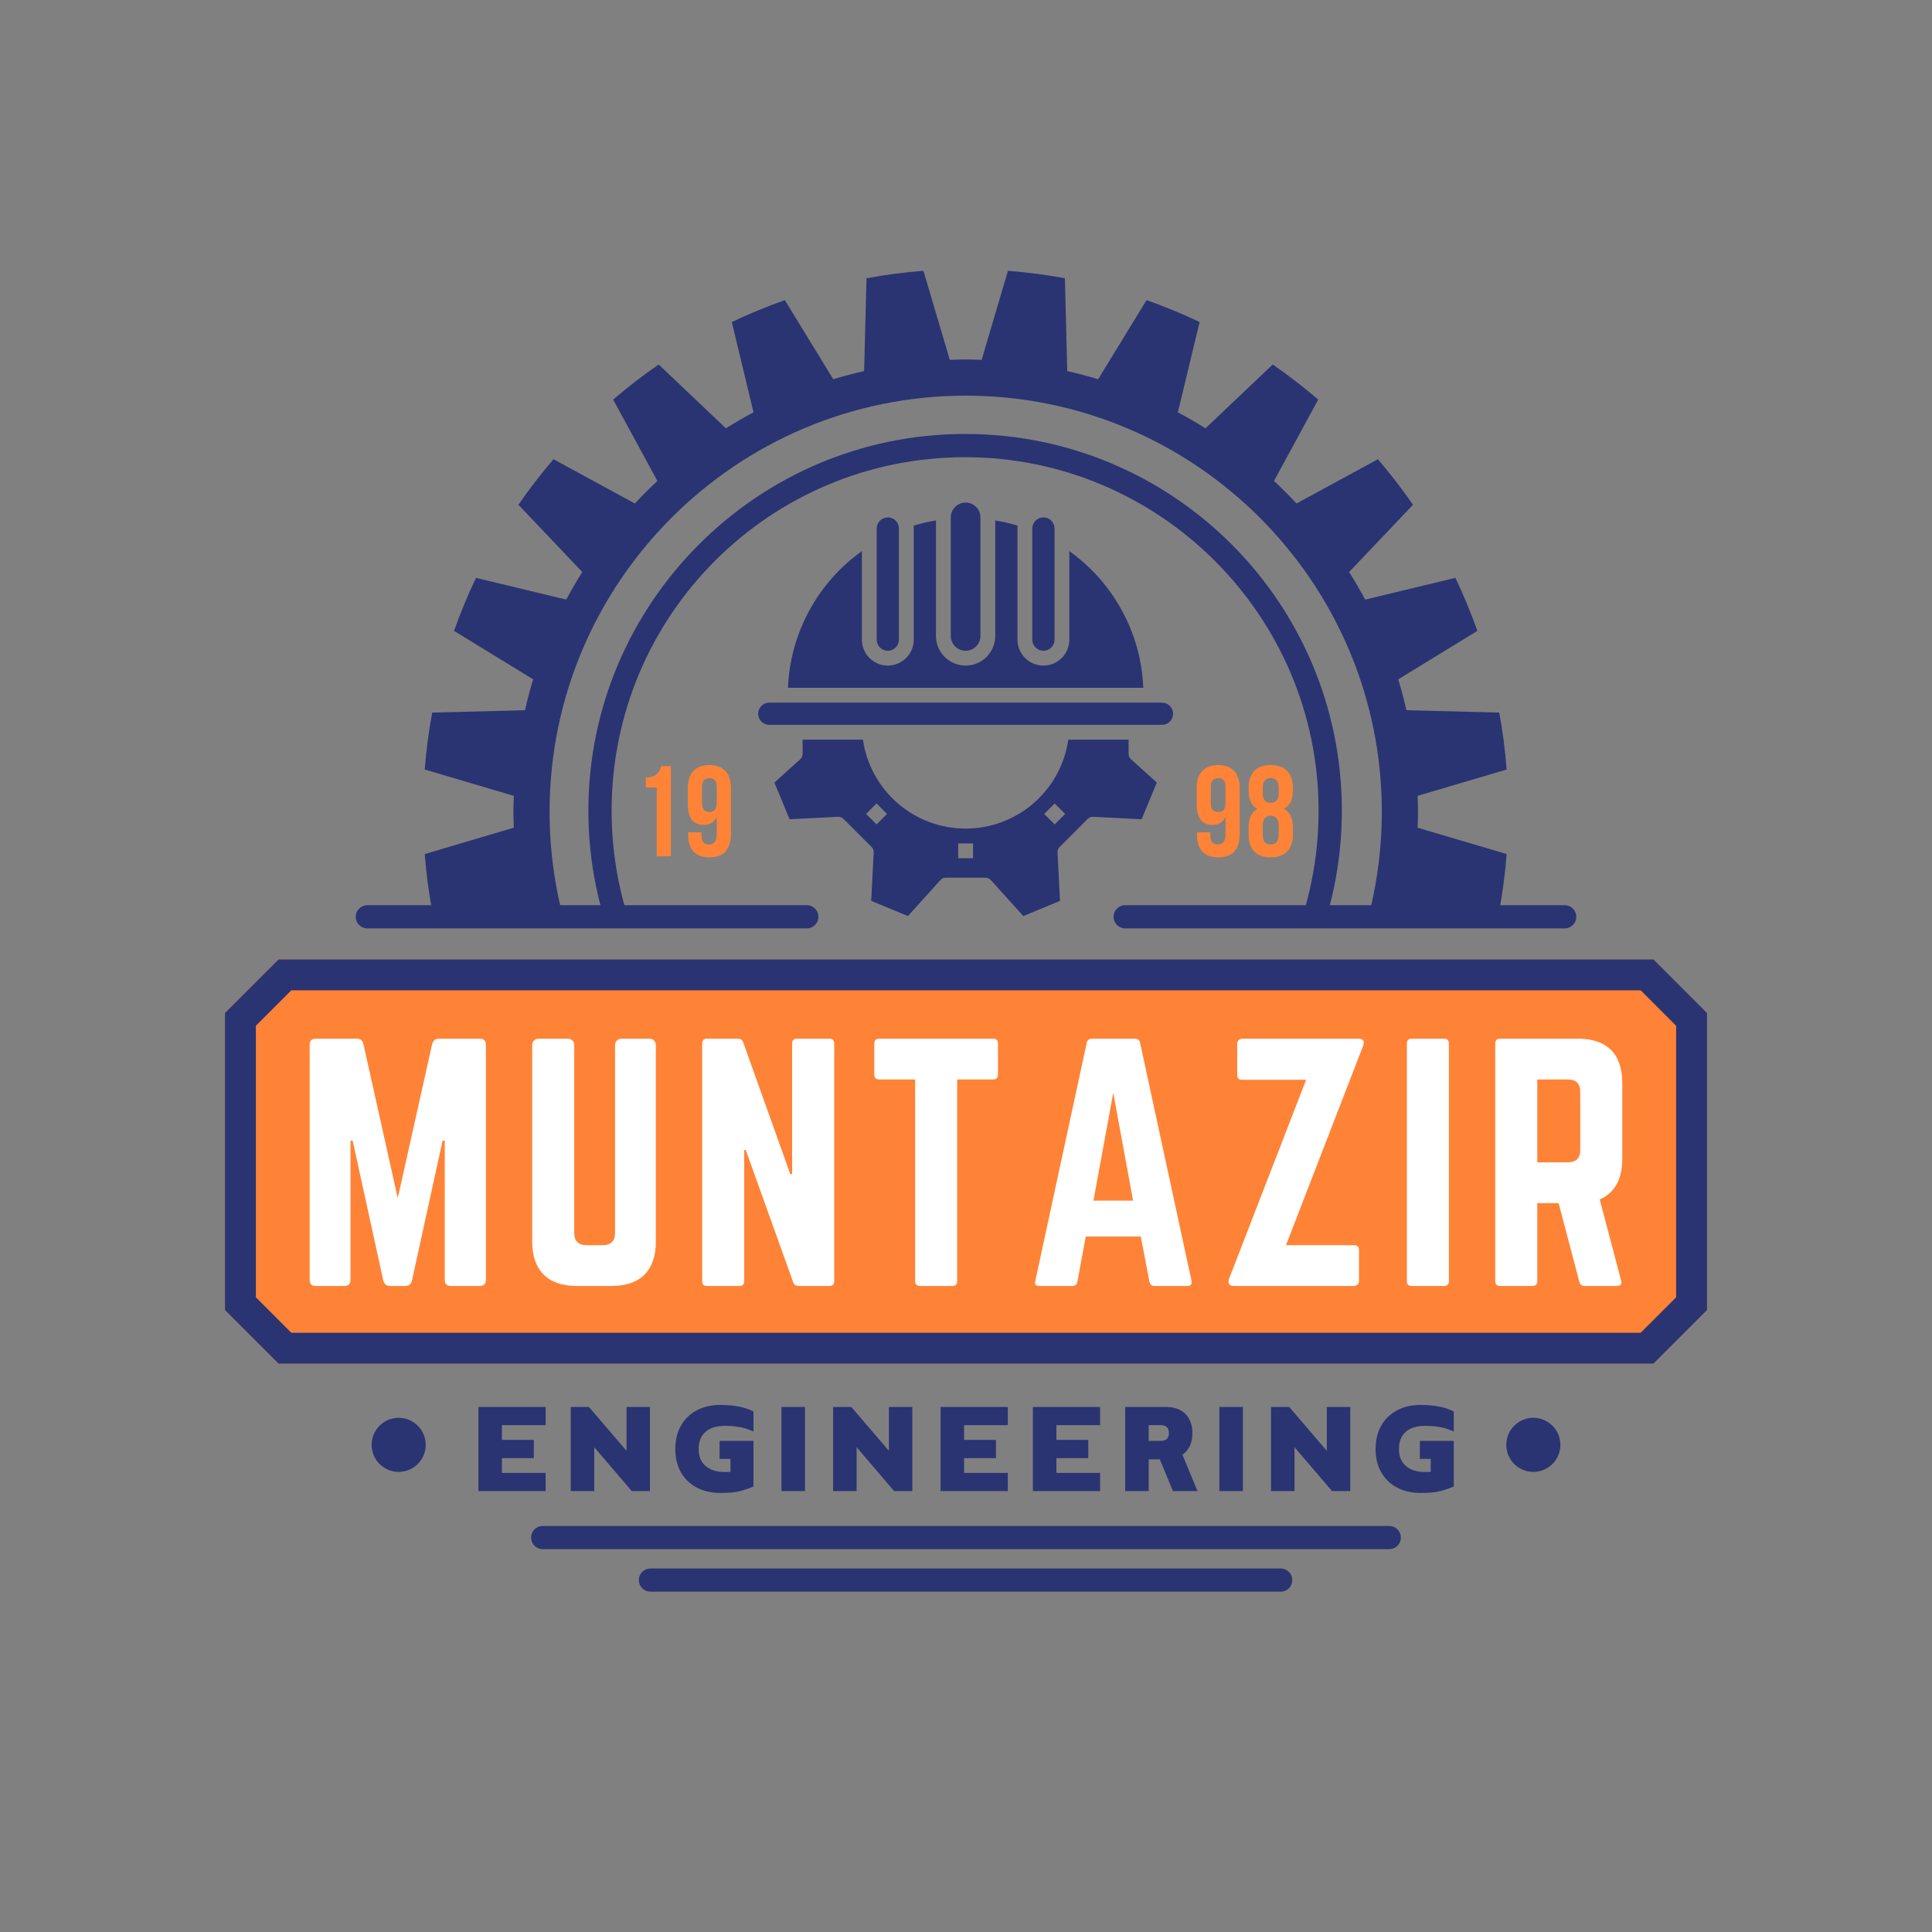 <svg xmlns="http://www.w3.org/2000/svg" xmlns:xlink="http://www.w3.org/1999/xlink" width="500" zoomAndPan="magnify" viewBox="0 0 375 375" height="500" preserveAspectRatio="xMidYMid meet" version="1.2"><rect x="0" y="0" width="375" height="375" fill="#808080" stroke="none"/><defs><clipPath id="7875ac5d57"><path d="M 43.656 186.219 L 331.492 186.219 L 331.492 264.691 L 43.656 264.691 Z M 43.656 186.219 "/></clipPath><clipPath id="9aa4a0afaa"><path d="M 320.941 186.219 L 54.055 186.219 L 43.656 196.621 L 43.656 254.293 L 54.055 264.691 L 320.941 264.691 L 331.344 254.293 L 331.344 196.621 Z M 320.941 186.219 "/></clipPath><clipPath id="4a908cebf3"><path d="M 43.664 186.219 L 331.656 186.219 L 331.656 264.969 L 43.664 264.969 Z M 43.664 186.219 "/></clipPath><clipPath id="713d637eba"><path d="M 320.938 186.219 L 54.062 186.219 L 43.664 196.617 L 43.664 254.289 L 54.062 264.688 L 320.938 264.688 L 331.336 254.289 L 331.336 196.617 Z M 320.938 186.219 "/></clipPath><clipPath id="ae162de289"><path d="M 82.434 52.559 L 292.434 52.559 L 292.434 176.309 L 82.434 176.309 Z M 82.434 52.559 "/></clipPath><clipPath id="b1b18dc5cd"><path d="M 114.203 84.23 L 260.453 84.23 L 260.453 177.98 L 114.203 177.98 Z M 114.203 84.23 "/></clipPath><clipPath id="3c64c1b5fe"><path d="M 72.133 275.191 L 82.633 275.191 L 82.633 285.691 L 72.133 285.691 Z M 72.133 275.191 "/></clipPath><clipPath id="c8698f4302"><path d="M 292.367 275.191 L 302.867 275.191 L 302.867 285.691 L 292.367 285.691 Z M 292.367 275.191 "/></clipPath><clipPath id="ddbd1f7072"><path d="M 184 97.566 L 191 97.566 L 191 127 L 184 127 Z M 184 97.566 "/></clipPath><clipPath id="6b1085c6c2"><path d="M 150 143 L 225 143 L 225 177.816 L 150 177.816 Z M 150 143 "/></clipPath><clipPath id="d1cefbd2ab"><path d="M 147.164 136 L 228 136 L 228 141 L 147.164 141 Z M 147.164 136 "/></clipPath></defs><g id="cccb187fe9"><g clip-rule="nonzero" clip-path="url(#7875ac5d57)"><g clip-rule="nonzero" clip-path="url(#9aa4a0afaa)"><path style=" stroke:none;fill-rule:nonzero;fill:#ff8336;fill-opacity:1;" d="M 43.656 186.219 L 331.492 186.219 L 331.492 264.691 L 43.656 264.691 Z M 43.656 186.219 "/></g></g><g clip-rule="nonzero" clip-path="url(#4a908cebf3)"><g clip-rule="nonzero" clip-path="url(#713d637eba)"><path style="fill:none;stroke-width:16;stroke-linecap:butt;stroke-linejoin:miter;stroke:#2a3472;stroke-opacity:1;stroke-miterlimit:4;" d="M 369.699 -0.002 L 13.865 -0.002 L 0.001 13.862 L 0.001 90.758 L 13.865 104.623 L 369.699 104.623 L 383.563 90.758 L 383.563 13.862 Z M 369.699 -0.002 " transform="matrix(0.75,0,0,0.75,43.664,186.221)"/></g></g><g style="fill:#2a3472;fill-opacity:1;"><g transform="translate(91.379, 289.418)"><path style="stroke:none" d="M 1.484 -16.328 L 14.531 -16.328 L 14.531 -12.797 L 6.047 -12.797 L 6.047 -9.938 L 12.234 -9.938 L 12.234 -6.391 L 6.047 -6.391 L 6.047 -3.531 L 14.531 -3.531 L 14.531 0 L 1.484 0 Z M 1.484 -16.328 "/></g></g><g style="fill:#2a3472;fill-opacity:1;"><g transform="translate(109.297, 289.418)"><path style="stroke:none" d="M 1.484 0 L 1.484 -16.328 L 5.016 -16.328 L 12.312 -7.812 L 12.312 -16.328 L 16.859 -16.328 L 16.859 0 L 13.328 0 L 6.047 -8.516 L 6.047 0 Z M 1.484 0 "/></g></g><g style="fill:#2a3472;fill-opacity:1;"><g transform="translate(130.155, 289.418)"><path style="stroke:none" d="M 9.656 -16.719 C 11 -16.719 12.195 -16.613 13.25 -16.406 C 14.312 -16.195 15.258 -15.879 16.094 -15.453 L 16.094 -11.562 C 15.164 -11.988 14.273 -12.273 13.422 -12.422 C 12.578 -12.578 11.602 -12.656 10.5 -12.656 C 8.895 -12.656 7.648 -12.266 6.766 -11.484 C 5.891 -10.711 5.453 -9.609 5.453 -8.172 C 5.453 -6.734 5.906 -5.629 6.812 -4.859 C 7.719 -4.086 8.945 -3.703 10.5 -3.703 C 10.707 -3.703 10.898 -3.703 11.078 -3.703 C 11.254 -3.703 11.438 -3.707 11.625 -3.719 L 11.625 -6.25 L 9.516 -6.25 L 9.516 -9.75 L 16.094 -9.75 L 16.094 -0.875 C 15.281 -0.551 14.551 -0.297 13.906 -0.109 C 13.258 0.078 12.609 0.203 11.953 0.266 C 11.297 0.328 10.531 0.359 9.656 0.359 C 7.906 0.359 6.367 0.004 5.047 -0.703 C 3.734 -1.41 2.719 -2.398 2 -3.672 C 1.281 -4.953 0.922 -6.453 0.922 -8.172 C 0.922 -9.891 1.281 -11.391 2 -12.672 C 2.719 -13.953 3.734 -14.945 5.047 -15.656 C 6.367 -16.363 7.906 -16.719 9.656 -16.719 Z M 9.656 -16.719 "/></g></g><g style="fill:#2a3472;fill-opacity:1;"><g transform="translate(150.2, 289.418)"><path style="stroke:none" d="M 1.484 -16.328 L 6.047 -16.328 L 6.047 0 L 1.484 0 Z M 1.484 -16.328 "/></g></g><g style="fill:#2a3472;fill-opacity:1;"><g transform="translate(160.223, 289.418)"><path style="stroke:none" d="M 1.484 0 L 1.484 -16.328 L 5.016 -16.328 L 12.312 -7.812 L 12.312 -16.328 L 16.859 -16.328 L 16.859 0 L 13.328 0 L 6.047 -8.516 L 6.047 0 Z M 1.484 0 "/></g></g><g style="fill:#2a3472;fill-opacity:1;"><g transform="translate(181.081, 289.418)"><path style="stroke:none" d="M 1.484 -16.328 L 14.531 -16.328 L 14.531 -12.797 L 6.047 -12.797 L 6.047 -9.938 L 12.234 -9.938 L 12.234 -6.391 L 6.047 -6.391 L 6.047 -3.531 L 14.531 -3.531 L 14.531 0 L 1.484 0 Z M 1.484 -16.328 "/></g></g><g style="fill:#2a3472;fill-opacity:1;"><g transform="translate(198.999, 289.418)"><path style="stroke:none" d="M 1.484 -16.328 L 14.531 -16.328 L 14.531 -12.797 L 6.047 -12.797 L 6.047 -9.938 L 12.234 -9.938 L 12.234 -6.391 L 6.047 -6.391 L 6.047 -3.531 L 14.531 -3.531 L 14.531 0 L 1.484 0 Z M 1.484 -16.328 "/></g></g><g style="fill:#2a3472;fill-opacity:1;"><g transform="translate(216.916, 289.418)"><path style="stroke:none" d="M 1.484 0 L 1.484 -16.328 L 9.375 -16.328 C 11.02 -16.328 12.289 -15.867 13.188 -14.953 C 14.082 -14.035 14.531 -12.801 14.531 -11.25 C 14.531 -9.352 13.883 -7.957 12.594 -7.062 L 15.516 0 L 10.75 0 L 8.203 -6.156 L 6.047 -6.156 L 6.047 0 Z M 6.047 -9.75 L 8.375 -9.75 C 9.438 -9.75 9.969 -10.25 9.969 -11.25 C 9.969 -12.281 9.438 -12.797 8.375 -12.797 L 6.047 -12.797 Z M 6.047 -9.75 "/></g></g><g style="fill:#2a3472;fill-opacity:1;"><g transform="translate(235.198, 289.418)"><path style="stroke:none" d="M 1.484 -16.328 L 6.047 -16.328 L 6.047 0 L 1.484 0 Z M 1.484 -16.328 "/></g></g><g style="fill:#2a3472;fill-opacity:1;"><g transform="translate(245.221, 289.418)"><path style="stroke:none" d="M 1.484 0 L 1.484 -16.328 L 5.016 -16.328 L 12.312 -7.812 L 12.312 -16.328 L 16.859 -16.328 L 16.859 0 L 13.328 0 L 6.047 -8.516 L 6.047 0 Z M 1.484 0 "/></g></g><g style="fill:#2a3472;fill-opacity:1;"><g transform="translate(266.079, 289.418)"><path style="stroke:none" d="M 9.656 -16.719 C 11 -16.719 12.195 -16.613 13.25 -16.406 C 14.312 -16.195 15.258 -15.879 16.094 -15.453 L 16.094 -11.562 C 15.164 -11.988 14.273 -12.273 13.422 -12.422 C 12.578 -12.578 11.602 -12.656 10.5 -12.656 C 8.895 -12.656 7.648 -12.266 6.766 -11.484 C 5.891 -10.711 5.453 -9.609 5.453 -8.172 C 5.453 -6.734 5.906 -5.629 6.812 -4.859 C 7.719 -4.086 8.945 -3.703 10.5 -3.703 C 10.707 -3.703 10.898 -3.703 11.078 -3.703 C 11.254 -3.703 11.438 -3.707 11.625 -3.719 L 11.625 -6.25 L 9.516 -6.25 L 9.516 -9.75 L 16.094 -9.75 L 16.094 -0.875 C 15.281 -0.551 14.551 -0.297 13.906 -0.109 C 13.258 0.078 12.609 0.203 11.953 0.266 C 11.297 0.328 10.531 0.359 9.656 0.359 C 7.906 0.359 6.367 0.004 5.047 -0.703 C 3.734 -1.41 2.719 -2.398 2 -3.672 C 1.281 -4.953 0.922 -6.453 0.922 -8.172 C 0.922 -9.891 1.281 -11.391 2 -12.672 C 2.719 -13.953 3.734 -14.945 5.047 -15.656 C 6.367 -16.363 7.906 -16.719 9.656 -16.719 Z M 9.656 -16.719 "/></g></g><path style="fill:none;stroke-width:6;stroke-linecap:round;stroke-linejoin:miter;stroke:#2a3472;stroke-opacity:1;stroke-miterlimit:4;" d="M 2.999 2.999 L 222.08 2.999 " transform="matrix(0.75,0,0,0.75,103.095,296.193)"/><g clip-rule="nonzero" clip-path="url(#ae162de289)"><path style=" stroke:none;fill-rule:nonzero;fill:#2a3472;fill-opacity:1;" d="M 187.441 238.336 C 142.906 238.336 106.672 202.098 106.672 157.566 C 106.672 113.031 142.906 76.797 187.441 76.797 C 231.977 76.797 268.211 113.031 268.211 157.566 C 268.211 202.098 231.977 238.336 187.441 238.336 Z M 275.234 157.566 C 275.234 156.531 275.191 155.5 275.156 154.473 L 292.441 149.363 C 292.152 145.621 291.672 141.938 291 138.312 L 272.984 137.852 C 272.52 135.824 272 133.824 271.402 131.855 L 286.754 122.457 C 285.508 118.941 284.094 115.5 282.496 112.164 L 264.977 116.379 C 264.004 114.555 262.961 112.77 261.867 111.023 L 274.258 97.977 C 272.145 94.906 269.867 91.965 267.449 89.137 L 251.656 97.727 C 250.246 96.215 248.789 94.758 247.281 93.355 L 255.867 77.559 C 253.043 75.141 250.098 72.863 247.031 70.75 L 233.988 83.137 C 232.238 82.043 230.453 81.004 228.625 80.031 L 232.844 62.512 C 229.504 60.914 226.066 59.5 222.547 58.254 L 213.148 73.609 C 211.184 73.004 209.18 72.488 207.156 72.023 L 206.695 54.008 C 203.07 53.336 199.387 52.855 195.645 52.562 L 190.535 69.852 C 189.504 69.812 188.477 69.773 187.441 69.773 C 186.406 69.773 185.375 69.812 184.352 69.852 L 179.238 52.562 C 175.496 52.855 171.812 53.336 168.188 54.008 L 167.727 72.023 C 165.703 72.488 163.699 73.004 161.734 73.609 L 152.336 58.254 C 148.816 59.5 145.379 60.914 142.043 62.512 L 146.258 80.031 C 144.43 81.004 142.645 82.043 140.898 83.137 L 127.852 70.75 C 124.785 72.863 121.84 75.141 119.016 77.559 L 127.602 93.355 C 126.094 94.758 124.633 96.215 123.23 97.727 L 107.434 89.137 C 105.016 91.965 102.738 94.906 100.625 97.977 L 113.016 111.023 C 111.922 112.77 110.883 114.551 109.906 116.379 L 92.391 112.164 C 90.789 115.5 89.375 118.941 88.129 122.457 L 103.484 131.855 C 102.883 133.824 102.367 135.824 101.898 137.852 L 83.887 138.312 C 83.215 141.938 82.73 145.621 82.441 149.363 L 99.73 154.473 C 99.691 155.5 99.648 156.531 99.648 157.566 C 99.648 158.602 99.691 159.629 99.73 160.656 L 82.441 165.77 C 82.73 169.512 83.215 173.191 83.887 176.816 L 101.898 177.281 C 102.363 179.305 102.883 181.309 103.484 183.273 L 88.129 192.672 C 89.375 196.191 90.789 199.629 92.391 202.965 L 109.906 198.75 C 110.879 200.582 111.922 202.363 113.016 204.113 L 100.625 217.152 C 102.738 220.223 105.016 223.164 107.434 225.992 L 123.227 217.406 C 124.633 218.91 126.094 220.371 127.602 221.781 L 119.016 237.574 C 121.84 239.988 124.785 242.266 127.852 244.379 L 140.895 231.992 C 142.645 233.086 144.43 234.125 146.258 235.102 L 142.043 252.617 C 145.379 254.215 148.816 255.633 152.336 256.875 L 161.734 241.523 C 163.699 242.125 165.703 242.641 167.727 243.105 L 168.188 261.121 C 171.812 261.793 175.496 262.273 179.238 262.566 L 184.352 245.277 C 185.375 245.316 186.406 245.355 187.441 245.355 C 188.477 245.355 189.504 245.316 190.535 245.277 L 195.645 262.566 C 199.387 262.273 203.07 261.793 206.695 261.121 L 207.156 243.105 C 209.18 242.641 211.18 242.125 213.148 241.523 L 222.547 256.875 C 226.066 255.633 229.504 254.215 232.844 252.617 L 228.625 235.102 C 230.453 234.125 232.238 233.086 233.988 231.992 L 247.031 244.379 C 250.098 242.266 253.043 239.988 255.867 237.574 L 247.281 221.777 C 248.789 220.371 250.25 218.91 251.656 217.406 L 267.449 225.992 C 269.867 223.164 272.145 220.223 274.258 217.152 L 261.871 204.113 C 262.961 202.363 264.004 200.582 264.977 198.75 L 282.496 202.965 C 284.094 199.629 285.508 196.191 286.754 192.672 L 271.402 183.273 C 272 181.309 272.52 179.305 272.984 177.281 L 291 176.816 C 291.672 173.191 292.152 169.512 292.441 165.77 L 275.156 160.656 C 275.191 159.629 275.234 158.602 275.234 157.566 "/></g><g clip-rule="nonzero" clip-path="url(#b1b18dc5cd)"><path style=" stroke:none;fill-rule:nonzero;fill:#2a3472;fill-opacity:1;" d="M 187.328 230.48 C 146.926 230.48 114.203 197.527 114.203 157.355 C 114.203 117.18 146.926 84.23 187.328 84.23 C 227.727 84.23 260.453 116.953 260.453 157.355 C 260.453 197.754 227.5 230.48 187.328 230.48 Z M 187.328 88.742 C 149.41 88.742 118.715 119.438 118.715 157.355 C 118.715 195.27 149.41 225.965 187.328 225.965 C 225.242 225.965 255.938 195.27 255.938 157.355 C 255.938 119.438 225.02 88.742 187.328 88.742 Z M 187.328 88.742 "/></g><g clip-rule="nonzero" clip-path="url(#3c64c1b5fe)"><path style=" stroke:none;fill-rule:nonzero;fill:#2a3472;fill-opacity:1;" d="M 82.633 280.441 C 82.633 280.789 82.598 281.129 82.531 281.469 C 82.465 281.805 82.363 282.133 82.23 282.453 C 82.102 282.77 81.938 283.074 81.746 283.359 C 81.555 283.645 81.336 283.91 81.094 284.156 C 80.852 284.398 80.586 284.617 80.297 284.809 C 80.012 285 79.711 285.16 79.391 285.293 C 79.074 285.426 78.742 285.523 78.406 285.594 C 78.066 285.66 77.727 285.691 77.383 285.691 C 77.035 285.691 76.695 285.66 76.359 285.594 C 76.02 285.523 75.691 285.426 75.371 285.293 C 75.055 285.16 74.75 285 74.465 284.809 C 74.18 284.617 73.914 284.398 73.668 284.156 C 73.426 283.91 73.207 283.645 73.016 283.359 C 72.824 283.074 72.664 282.77 72.531 282.453 C 72.398 282.133 72.301 281.805 72.234 281.469 C 72.164 281.129 72.133 280.789 72.133 280.441 C 72.133 280.098 72.164 279.758 72.234 279.418 C 72.301 279.082 72.398 278.754 72.531 278.434 C 72.664 278.117 72.824 277.812 73.016 277.527 C 73.207 277.238 73.426 276.973 73.668 276.73 C 73.914 276.488 74.18 276.27 74.465 276.078 C 74.75 275.887 75.055 275.723 75.371 275.594 C 75.691 275.461 76.02 275.359 76.359 275.293 C 76.695 275.227 77.035 275.191 77.383 275.191 C 77.727 275.191 78.066 275.227 78.406 275.293 C 78.742 275.359 79.074 275.461 79.391 275.594 C 79.711 275.723 80.012 275.887 80.297 276.078 C 80.586 276.27 80.852 276.488 81.094 276.73 C 81.336 276.973 81.555 277.238 81.746 277.527 C 81.938 277.812 82.102 278.117 82.23 278.434 C 82.363 278.754 82.465 279.082 82.531 279.418 C 82.598 279.758 82.633 280.098 82.633 280.441 Z M 82.633 280.441 "/></g><g clip-rule="nonzero" clip-path="url(#c8698f4302)"><path style=" stroke:none;fill-rule:nonzero;fill:#2a3472;fill-opacity:1;" d="M 302.867 280.441 C 302.867 280.789 302.836 281.129 302.766 281.469 C 302.699 281.805 302.602 282.133 302.469 282.453 C 302.336 282.77 302.176 283.074 301.984 283.359 C 301.793 283.645 301.574 283.91 301.332 284.156 C 301.086 284.398 300.82 284.617 300.535 284.809 C 300.25 285 299.945 285.16 299.629 285.293 C 299.309 285.426 298.98 285.523 298.641 285.594 C 298.305 285.66 297.965 285.691 297.617 285.691 C 297.273 285.691 296.934 285.66 296.594 285.594 C 296.258 285.523 295.926 285.426 295.609 285.293 C 295.289 285.16 294.988 285 294.703 284.809 C 294.414 284.617 294.148 284.398 293.906 284.156 C 293.664 283.91 293.445 283.645 293.254 283.359 C 293.062 283.074 292.898 282.77 292.77 282.453 C 292.637 282.133 292.535 281.805 292.469 281.469 C 292.402 281.129 292.367 280.789 292.367 280.441 C 292.367 280.098 292.402 279.758 292.469 279.418 C 292.535 279.082 292.637 278.754 292.77 278.434 C 292.898 278.117 293.062 277.812 293.254 277.527 C 293.445 277.238 293.664 276.973 293.906 276.73 C 294.148 276.488 294.414 276.27 294.703 276.078 C 294.988 275.887 295.289 275.723 295.609 275.594 C 295.926 275.461 296.258 275.359 296.594 275.293 C 296.934 275.227 297.273 275.191 297.617 275.191 C 297.965 275.191 298.305 275.227 298.641 275.293 C 298.98 275.359 299.309 275.461 299.629 275.594 C 299.945 275.723 300.25 275.887 300.535 276.078 C 300.82 276.27 301.086 276.488 301.332 276.73 C 301.574 276.973 301.793 277.238 301.984 277.527 C 302.176 277.812 302.336 278.117 302.469 278.434 C 302.602 278.754 302.699 279.082 302.766 279.418 C 302.836 279.758 302.867 280.098 302.867 280.441 Z M 302.867 280.441 "/></g><g style="fill:#ffffff;fill-opacity:1;"><g transform="translate(57.109, 249.607)"><path style="stroke:none" d="M 28.078 -48 L 36 -48 C 36.801 -48 37.203 -47.598 37.203 -46.797 L 37.203 -1.203 C 37.203 -0.398 36.801 0 36 0 L 30.422 0 C 29.617 0 29.219 -0.398 29.219 -1.203 L 29.219 -28.203 L 28.797 -28.203 L 22.859 -1.078 C 22.703 -0.359 22.266 0 21.547 0 L 18.594 0 C 17.914 0 17.477 -0.359 17.281 -1.078 L 11.344 -28.203 L 10.922 -28.203 L 10.922 -1.203 C 10.922 -0.398 10.52 0 9.719 0 L 4.203 0 C 3.398 0 3 -0.398 3 -1.203 L 3 -46.797 C 3 -47.598 3.398 -48 4.203 -48 L 12.125 -48 C 12.844 -48 13.281 -47.641 13.438 -46.922 L 20.094 -17.047 L 26.766 -46.922 C 26.961 -47.641 27.398 -48 28.078 -48 Z M 28.078 -48 "/></g></g><g style="fill:#ffffff;fill-opacity:1;"><g transform="translate(100.301, 249.607)"><path style="stroke:none" d="M 20.281 -48 L 25.797 -48 C 26.117 -48 26.398 -47.879 26.641 -47.641 C 26.879 -47.398 27 -47.117 27 -46.797 L 27 -8.641 C 27 -5.836 26.27 -3.695 24.812 -2.219 C 23.352 -0.738 21.203 0 18.359 0 L 11.641 0 C 8.836 0 6.695 -0.738 5.219 -2.219 C 3.738 -3.695 3 -5.836 3 -8.641 L 3 -46.797 C 3 -47.117 3.117 -47.398 3.359 -47.641 C 3.598 -47.879 3.879 -48 4.203 -48 L 9.953 -48 C 10.273 -48 10.555 -47.879 10.797 -47.641 C 11.035 -47.398 11.156 -47.117 11.156 -46.797 L 11.156 -10.312 C 11.156 -8.719 11.957 -7.922 13.562 -7.922 L 16.688 -7.922 C 18.281 -7.922 19.078 -8.719 19.078 -10.312 L 19.078 -46.797 C 19.078 -47.117 19.195 -47.398 19.438 -47.641 C 19.676 -47.879 19.957 -48 20.281 -48 Z M 20.281 -48 "/></g></g><g style="fill:#ffffff;fill-opacity:1;"><g transform="translate(133.296, 249.607)"><path style="stroke:none" d="M 21.422 -48 L 27.656 -48 C 28.301 -48 28.625 -47.68 28.625 -47.047 L 28.625 -0.953 C 28.625 -0.316 28.301 0 27.656 0 L 21.719 0 C 21.156 0 20.797 -0.258 20.641 -0.781 L 11.453 -26.406 L 11.156 -26.406 L 11.156 -0.953 C 11.156 -0.316 10.836 0 10.203 0 L 3.953 0 C 3.316 0 3 -0.316 3 -0.953 L 3 -47.047 C 3 -47.68 3.316 -48 3.953 -48 L 9.906 -48 C 10.457 -48 10.816 -47.738 10.984 -47.219 L 20.094 -21.719 L 20.453 -21.719 L 20.453 -47.047 C 20.453 -47.68 20.773 -48 21.422 -48 Z M 21.422 -48 "/></g></g><g style="fill:#ffffff;fill-opacity:1;"><g transform="translate(167.909, 249.607)"><path style="stroke:none" d="M 2.766 -48 L 24.844 -48 C 25.477 -48 25.797 -47.68 25.797 -47.047 L 25.797 -41.047 C 25.797 -40.398 25.477 -40.078 24.844 -40.078 L 17.875 -40.078 L 17.875 -0.953 C 17.875 -0.316 17.555 0 16.922 0 L 10.688 0 C 10.039 0 9.719 -0.316 9.719 -0.953 L 9.719 -40.078 L 2.766 -40.078 C 2.117 -40.078 1.797 -40.398 1.797 -41.047 L 1.797 -47.047 C 1.797 -47.68 2.117 -48 2.766 -48 Z M 2.766 -48 "/></g></g><g style="fill:#ffffff;fill-opacity:1;"><g transform="translate(198.504, 249.607)"><path style="stroke:none" d="M 31.922 0 L 25.562 0 C 25.039 0 24.719 -0.281 24.594 -0.844 L 22.922 -9.594 L 12.234 -9.594 L 10.625 -0.844 C 10.5 -0.281 10.176 0 9.656 0 L 3.234 0 C 2.516 0 2.254 -0.336 2.453 -1.016 L 12.422 -47.156 C 12.535 -47.719 12.875 -48 13.438 -48 L 21.781 -48 C 22.344 -48 22.68 -47.719 22.797 -47.156 L 32.766 -1.016 C 32.879 -0.336 32.598 0 31.922 0 Z M 21.422 -16.562 L 17.578 -37.5 L 13.734 -16.562 Z M 21.422 -16.562 "/></g></g><g style="fill:#ffffff;fill-opacity:1;"><g transform="translate(236.657, 249.607)"><path style="stroke:none" d="M 4.438 -48 L 27 -48 C 27.957 -48 28.258 -47.52 27.906 -46.562 L 12.953 -7.922 L 26.156 -7.922 C 26.801 -7.922 27.125 -7.598 27.125 -6.953 L 27.125 -1.016 C 27.125 -0.422 26.801 -0.082 26.156 0 L 2.812 0 C 2.332 0 2.023 -0.141 1.891 -0.422 C 1.754 -0.703 1.766 -1.039 1.922 -1.438 L 16.859 -40.016 L 4.438 -40.016 C 3.801 -40.016 3.484 -40.336 3.484 -40.984 L 3.484 -46.984 C 3.484 -47.578 3.801 -47.914 4.438 -48 Z M 4.438 -48 "/></g></g><g style="fill:#ffffff;fill-opacity:1;"><g transform="translate(270.071, 249.607)"><path style="stroke:none" d="M 3.953 -48 L 10.203 -48 C 10.836 -48 11.156 -47.68 11.156 -47.047 L 11.156 -0.953 C 11.156 -0.316 10.836 0 10.203 0 L 3.953 0 C 3.316 0 3 -0.316 3 -0.953 L 3 -47.047 C 3 -47.68 3.316 -48 3.953 -48 Z M 3.953 -48 "/></g></g><g style="fill:#ffffff;fill-opacity:1;"><g transform="translate(287.228, 249.607)"><path style="stroke:none" d="M 27.656 -39.359 L 27.656 -24.719 C 27.656 -20.719 26.195 -18.078 23.281 -16.797 L 27.422 -1.078 C 27.617 -0.359 27.336 0 26.578 0 L 20.344 0 C 19.781 0 19.438 -0.281 19.312 -0.844 L 15.297 -16.078 L 11.156 -16.078 L 11.156 -0.953 C 11.156 -0.316 10.836 0 10.203 0 L 3.953 0 C 3.316 0 3 -0.316 3 -0.953 L 3 -47.047 C 3 -47.68 3.316 -48 3.953 -48 L 19.016 -48 C 21.859 -48 24.008 -47.27 25.469 -45.812 C 26.926 -44.352 27.656 -42.203 27.656 -39.359 Z M 11.156 -24 L 17.094 -24 C 18.695 -24 19.5 -24.801 19.5 -26.406 L 19.5 -37.688 C 19.5 -39.281 18.695 -40.078 17.094 -40.078 L 11.156 -40.078 Z M 11.156 -24 "/></g></g><path style="fill:none;stroke-width:6;stroke-linecap:round;stroke-linejoin:miter;stroke:#2a3472;stroke-opacity:1;stroke-miterlimit:4;" d="M 2.999 2.998 L 166.321 2.998 " transform="matrix(0.749,0,0,0.749,124.005,304.443)"/><path style=" stroke:none;fill-rule:nonzero;fill:#2a3472;fill-opacity:1;" d="M 202.527 126.312 C 202.812 126.312 203.086 126.258 203.352 126.148 C 203.613 126.039 203.848 125.883 204.051 125.68 C 204.254 125.477 204.41 125.246 204.52 124.98 C 204.629 124.715 204.684 124.441 204.684 124.156 L 204.684 102.582 C 204.684 102.297 204.629 102.023 204.52 101.758 C 204.41 101.492 204.254 101.262 204.051 101.059 C 203.848 100.855 203.617 100.699 203.352 100.59 C 203.086 100.48 202.812 100.426 202.527 100.426 C 202.238 100.426 201.965 100.48 201.699 100.59 C 201.438 100.699 201.203 100.855 201 101.059 C 200.797 101.262 200.641 101.492 200.531 101.758 C 200.422 102.023 200.367 102.297 200.367 102.582 L 200.367 124.156 C 200.367 124.441 200.422 124.715 200.531 124.98 C 200.641 125.246 200.797 125.477 201 125.68 C 201.203 125.883 201.438 126.039 201.699 126.148 C 201.965 126.258 202.238 126.312 202.527 126.312 Z M 202.527 126.312 "/><path style=" stroke:none;fill-rule:nonzero;fill:#2a3472;fill-opacity:1;" d="M 172.324 126.312 C 172.609 126.312 172.887 126.258 173.148 126.148 C 173.414 126.039 173.645 125.883 173.848 125.68 C 174.051 125.477 174.207 125.246 174.316 124.98 C 174.426 124.715 174.48 124.441 174.48 124.156 L 174.48 102.582 C 174.48 102.297 174.426 102.023 174.316 101.758 C 174.207 101.492 174.051 101.262 173.848 101.059 C 173.648 100.855 173.414 100.699 173.148 100.59 C 172.887 100.48 172.609 100.426 172.324 100.426 C 172.039 100.426 171.762 100.48 171.5 100.59 C 171.234 100.699 171 100.855 170.797 101.059 C 170.598 101.262 170.441 101.492 170.332 101.758 C 170.223 102.023 170.168 102.297 170.168 102.582 L 170.168 124.156 C 170.168 124.441 170.223 124.715 170.332 124.98 C 170.441 125.246 170.598 125.477 170.801 125.68 C 171 125.883 171.234 126.039 171.5 126.148 C 171.762 126.258 172.039 126.312 172.324 126.312 Z M 172.324 126.312 "/><path style=" stroke:none;fill-rule:nonzero;fill:#2a3472;fill-opacity:1;" d="M 217.398 117.855 C 214.906 113.516 211.625 109.887 207.559 106.973 L 207.559 124.156 C 207.559 124.484 207.527 124.812 207.461 125.137 C 207.398 125.461 207.301 125.777 207.176 126.082 C 207.051 126.387 206.895 126.676 206.711 126.953 C 206.527 127.227 206.32 127.48 206.086 127.715 C 205.852 127.949 205.598 128.156 205.32 128.34 C 205.047 128.523 204.758 128.68 204.453 128.805 C 204.145 128.934 203.832 129.027 203.508 129.094 C 203.184 129.156 202.855 129.188 202.527 129.188 C 202.195 129.188 201.867 129.156 201.543 129.094 C 201.219 129.027 200.906 128.934 200.598 128.805 C 200.293 128.68 200.004 128.523 199.73 128.34 C 199.453 128.156 199.199 127.949 198.965 127.715 C 198.73 127.48 198.523 127.227 198.34 126.953 C 198.156 126.676 198 126.387 197.875 126.082 C 197.75 125.777 197.652 125.461 197.59 125.137 C 197.523 124.812 197.492 124.484 197.492 124.156 L 197.492 102.582 C 197.492 102.398 197.504 102.211 197.523 102.027 C 196.098 101.594 194.648 101.258 193.176 101.016 L 193.176 123.438 C 193.176 123.812 193.141 124.188 193.066 124.559 C 192.992 124.93 192.883 125.289 192.738 125.637 C 192.594 125.988 192.418 126.32 192.207 126.633 C 191.996 126.945 191.758 127.238 191.492 127.504 C 191.227 127.773 190.934 128.012 190.621 128.219 C 190.305 128.43 189.977 128.605 189.625 128.75 C 189.277 128.895 188.918 129.004 188.547 129.078 C 188.176 129.152 187.801 129.188 187.426 129.188 C 187.047 129.188 186.672 129.152 186.301 129.078 C 185.934 129.004 185.57 128.895 185.223 128.75 C 184.875 128.605 184.543 128.43 184.23 128.219 C 183.914 128.012 183.625 127.773 183.355 127.504 C 183.09 127.238 182.852 126.945 182.641 126.633 C 182.43 126.32 182.254 125.988 182.109 125.637 C 181.965 125.289 181.855 124.93 181.781 124.559 C 181.707 124.188 181.672 123.812 181.672 123.438 L 181.672 101.016 C 180.203 101.258 178.754 101.594 177.324 102.027 C 177.348 102.211 177.355 102.398 177.355 102.582 L 177.355 124.156 C 177.355 124.484 177.324 124.812 177.262 125.137 C 177.195 125.461 177.102 125.777 176.973 126.082 C 176.848 126.387 176.691 126.676 176.508 126.953 C 176.324 127.227 176.117 127.48 175.883 127.715 C 175.648 127.949 175.395 128.156 175.121 128.34 C 174.844 128.523 174.555 128.68 174.25 128.805 C 173.945 128.934 173.629 129.027 173.305 129.094 C 172.98 129.156 172.656 129.188 172.324 129.188 C 171.992 129.188 171.664 129.156 171.34 129.094 C 171.02 129.027 170.703 128.934 170.398 128.805 C 170.094 128.68 169.801 128.523 169.527 128.34 C 169.254 128.156 169 127.949 168.766 127.715 C 168.531 127.48 168.32 127.227 168.137 126.953 C 167.953 126.676 167.801 126.387 167.672 126.082 C 167.547 125.777 167.453 125.461 167.387 125.137 C 167.324 124.812 167.289 124.484 167.289 124.156 L 167.289 106.973 C 165.164 108.492 163.234 110.23 161.508 112.191 C 159.777 114.148 158.289 116.277 157.047 118.578 C 155.805 120.879 154.836 123.285 154.141 125.805 C 153.449 128.328 153.051 130.891 152.941 133.504 L 221.906 133.504 C 221.676 127.922 220.172 122.703 217.398 117.855 Z M 217.398 117.855 "/><g clip-rule="nonzero" clip-path="url(#ddbd1f7072)"><path style=" stroke:none;fill-rule:nonzero;fill:#2a3472;fill-opacity:1;" d="M 187.426 126.312 C 187.805 126.312 188.172 126.238 188.523 126.094 C 188.879 125.945 189.188 125.738 189.457 125.469 C 189.727 125.199 189.934 124.891 190.082 124.535 C 190.227 124.184 190.301 123.816 190.301 123.438 L 190.301 100.426 C 190.301 100.043 190.227 99.676 190.082 99.324 C 189.938 98.973 189.727 98.66 189.457 98.391 C 189.188 98.121 188.879 97.914 188.523 97.77 C 188.172 97.621 187.805 97.551 187.426 97.551 C 187.043 97.551 186.676 97.621 186.324 97.77 C 185.973 97.914 185.66 98.121 185.391 98.391 C 185.121 98.66 184.914 98.973 184.766 99.324 C 184.621 99.676 184.547 100.043 184.547 100.426 L 184.547 123.438 C 184.547 123.816 184.621 124.184 184.77 124.535 C 184.914 124.891 185.121 125.199 185.391 125.469 C 185.66 125.738 185.973 125.945 186.324 126.094 C 186.676 126.238 187.043 126.312 187.426 126.312 Z M 187.426 126.312 "/></g><g clip-rule="nonzero" clip-path="url(#6b1085c6c2)"><path style=" stroke:none;fill-rule:nonzero;fill:#2a3472;fill-opacity:1;" d="M 219.062 146.312 L 219.062 143.57 L 207.355 143.57 C 207.184 144.758 206.906 145.922 206.527 147.062 C 206.148 148.203 205.668 149.297 205.094 150.352 C 204.516 151.406 203.852 152.398 203.098 153.332 C 202.344 154.27 201.512 155.129 200.605 155.914 C 199.699 156.699 198.727 157.398 197.695 158.012 C 196.664 158.625 195.582 159.141 194.457 159.559 C 193.332 159.98 192.18 160.297 191 160.508 C 189.816 160.723 188.625 160.828 187.426 160.828 C 186.223 160.828 185.031 160.723 183.852 160.508 C 182.668 160.297 181.516 159.98 180.391 159.559 C 179.266 159.141 178.188 158.625 177.152 158.012 C 176.121 157.398 175.152 156.699 174.242 155.914 C 173.336 155.129 172.504 154.27 171.75 153.332 C 170.996 152.398 170.332 151.406 169.758 150.352 C 169.18 149.297 168.703 148.203 168.324 147.062 C 167.941 145.922 167.668 144.758 167.496 143.57 L 155.785 143.57 L 155.785 146.312 C 155.785 146.742 155.625 147.098 155.309 147.383 L 150.312 151.895 L 153.262 159.016 L 162.645 158.539 C 163.07 158.516 163.434 158.656 163.734 158.957 L 169.16 164.383 C 169.465 164.684 169.602 165.047 169.582 165.473 L 169.102 174.855 L 176.227 177.809 L 182.52 170.832 C 182.809 170.52 183.164 170.359 183.59 170.359 L 191.262 170.359 C 191.688 170.359 192.043 170.52 192.328 170.832 L 198.625 177.809 L 205.746 174.859 L 205.27 165.473 C 205.246 165.047 205.387 164.684 205.688 164.383 L 211.113 158.957 C 211.414 158.656 211.777 158.516 212.203 158.539 L 221.586 159.02 L 224.539 151.895 L 219.539 147.383 C 219.223 147.098 219.062 146.742 219.062 146.312 Z M 170.137 160.016 L 168.102 157.984 L 170.137 155.949 L 172.172 157.984 Z M 188.863 166.582 L 185.988 166.582 L 185.988 163.707 L 188.863 163.707 Z M 204.711 160.016 L 202.68 157.984 L 204.711 155.949 L 206.746 157.984 Z M 204.711 160.016 "/></g><g clip-rule="nonzero" clip-path="url(#d1cefbd2ab)"><path style=" stroke:none;fill-rule:nonzero;fill:#2a3472;fill-opacity:1;" d="M 225.535 136.379 L 149.312 136.379 C 149.027 136.379 148.75 136.434 148.488 136.543 C 148.223 136.652 147.988 136.809 147.789 137.012 C 147.586 137.215 147.43 137.449 147.32 137.711 C 147.211 137.977 147.156 138.25 147.156 138.539 C 147.156 138.824 147.211 139.098 147.32 139.363 C 147.43 139.629 147.586 139.859 147.789 140.062 C 147.988 140.266 148.223 140.422 148.488 140.531 C 148.75 140.641 149.027 140.695 149.312 140.695 L 225.535 140.695 C 225.82 140.695 226.098 140.641 226.363 140.531 C 226.625 140.422 226.859 140.266 227.062 140.062 C 227.266 139.859 227.418 139.629 227.527 139.363 C 227.641 139.098 227.695 138.824 227.695 138.539 C 227.695 138.25 227.641 137.977 227.527 137.711 C 227.418 137.449 227.266 137.215 227.062 137.012 C 226.859 136.809 226.625 136.652 226.363 136.543 C 226.098 136.434 225.82 136.379 225.535 136.379 Z M 225.535 136.379 "/></g><g style="fill:#ff8336;fill-opacity:1;"><g transform="translate(122.641, 166.207)"><path style="stroke:none" d="M 2.703 -15.297 C 3.234 -15.297 3.672 -15.352 4.016 -15.469 C 4.359 -15.594 4.633 -15.754 4.844 -15.953 C 5.062 -16.148 5.238 -16.379 5.375 -16.641 C 5.508 -16.91 5.625 -17.195 5.719 -17.5 L 7.578 -17.5 L 7.578 0 L 4.828 0 L 4.828 -13.344 L 2.703 -13.344 Z M 2.703 -15.297 "/></g></g><g style="fill:#ff8336;fill-opacity:1;"><g transform="translate(132.79, 166.207)"><path style="stroke:none" d="M 9.078 -4.344 C 9.078 -2.863 8.734 -1.734 8.047 -0.953 C 7.367 -0.18 6.312 0.203 4.875 0.203 C 3.52 0.203 2.5 -0.176 1.812 -0.938 C 1.125 -1.695 0.781 -2.785 0.781 -4.203 L 0.781 -4.656 L 3.375 -4.656 L 3.375 -4.031 C 3.375 -3.395 3.504 -2.945 3.766 -2.688 C 4.023 -2.426 4.367 -2.297 4.797 -2.297 C 5.285 -2.297 5.66 -2.445 5.922 -2.75 C 6.191 -3.051 6.328 -3.617 6.328 -4.453 L 6.328 -7.656 C 5.836 -6.613 4.988 -6.094 3.781 -6.094 C 2.758 -6.094 1.992 -6.438 1.484 -7.125 C 0.973 -7.812 0.719 -8.801 0.719 -10.094 L 0.719 -13.297 C 0.719 -14.711 1.078 -15.801 1.797 -16.562 C 2.516 -17.32 3.551 -17.703 4.906 -17.703 C 6.25 -17.703 7.281 -17.32 8 -16.562 C 8.719 -15.801 9.078 -14.711 9.078 -13.297 Z M 4.906 -8.594 C 5.332 -8.594 5.676 -8.723 5.938 -8.984 C 6.195 -9.242 6.328 -9.691 6.328 -10.328 L 6.328 -13.469 C 6.328 -14.102 6.195 -14.547 5.938 -14.797 C 5.676 -15.047 5.332 -15.172 4.906 -15.172 C 4.469 -15.172 4.117 -15.047 3.859 -14.797 C 3.598 -14.547 3.469 -14.102 3.469 -13.469 L 3.469 -10.328 C 3.469 -9.691 3.598 -9.242 3.859 -8.984 C 4.117 -8.723 4.469 -8.594 4.906 -8.594 Z M 4.906 -8.594 "/></g></g><g style="fill:#ff8336;fill-opacity:1;"><g transform="translate(231.549, 166.207)"><path style="stroke:none" d="M 9.078 -4.344 C 9.078 -2.863 8.734 -1.734 8.047 -0.953 C 7.367 -0.18 6.312 0.203 4.875 0.203 C 3.52 0.203 2.5 -0.176 1.812 -0.938 C 1.125 -1.695 0.781 -2.785 0.781 -4.203 L 0.781 -4.656 L 3.375 -4.656 L 3.375 -4.031 C 3.375 -3.395 3.504 -2.945 3.766 -2.688 C 4.023 -2.426 4.367 -2.297 4.797 -2.297 C 5.285 -2.297 5.66 -2.445 5.922 -2.75 C 6.191 -3.051 6.328 -3.617 6.328 -4.453 L 6.328 -7.656 C 5.836 -6.613 4.988 -6.094 3.781 -6.094 C 2.758 -6.094 1.992 -6.438 1.484 -7.125 C 0.973 -7.812 0.719 -8.801 0.719 -10.094 L 0.719 -13.297 C 0.719 -14.711 1.078 -15.801 1.797 -16.562 C 2.516 -17.32 3.551 -17.703 4.906 -17.703 C 6.25 -17.703 7.281 -17.32 8 -16.562 C 8.719 -15.801 9.078 -14.711 9.078 -13.297 Z M 4.906 -8.594 C 5.332 -8.594 5.676 -8.723 5.938 -8.984 C 6.195 -9.242 6.328 -9.691 6.328 -10.328 L 6.328 -13.469 C 6.328 -14.102 6.195 -14.547 5.938 -14.797 C 5.676 -15.047 5.332 -15.172 4.906 -15.172 C 4.469 -15.172 4.117 -15.047 3.859 -14.797 C 3.598 -14.547 3.469 -14.102 3.469 -13.469 L 3.469 -10.328 C 3.469 -9.691 3.598 -9.242 3.859 -8.984 C 4.117 -8.723 4.469 -8.594 4.906 -8.594 Z M 4.906 -8.594 "/></g></g><g style="fill:#ff8336;fill-opacity:1;"><g transform="translate(241.697, 166.207)"><path style="stroke:none" d="M 9.25 -4.203 C 9.25 -2.785 8.879 -1.695 8.141 -0.938 C 7.41 -0.176 6.348 0.203 4.953 0.203 C 3.547 0.203 2.477 -0.176 1.75 -0.938 C 1.02 -1.695 0.656 -2.785 0.656 -4.203 L 0.656 -5.578 C 0.656 -6.422 0.785 -7.156 1.047 -7.781 C 1.316 -8.406 1.75 -8.883 2.344 -9.219 C 1.219 -9.844 0.656 -11.02 0.656 -12.75 L 0.656 -13.297 C 0.656 -14.711 1.02 -15.801 1.75 -16.562 C 2.477 -17.32 3.547 -17.703 4.953 -17.703 C 6.348 -17.703 7.41 -17.32 8.141 -16.562 C 8.879 -15.801 9.25 -14.711 9.25 -13.297 L 9.25 -12.75 C 9.25 -11.031 8.68 -9.852 7.547 -9.219 C 8.148 -8.883 8.582 -8.406 8.844 -7.781 C 9.113 -7.156 9.25 -6.422 9.25 -5.578 Z M 3.406 -4.281 C 3.406 -3.488 3.551 -2.957 3.844 -2.688 C 4.145 -2.426 4.516 -2.297 4.953 -2.297 C 5.379 -2.297 5.738 -2.426 6.031 -2.688 C 6.32 -2.957 6.477 -3.488 6.5 -4.281 L 6.5 -5.906 C 6.5 -6.602 6.359 -7.102 6.078 -7.406 C 5.805 -7.719 5.43 -7.875 4.953 -7.875 C 4.461 -7.875 4.082 -7.719 3.812 -7.406 C 3.539 -7.102 3.406 -6.602 3.406 -5.906 Z M 3.406 -12.219 C 3.406 -11.52 3.551 -11.035 3.844 -10.766 C 4.133 -10.504 4.504 -10.375 4.953 -10.375 C 5.379 -10.375 5.742 -10.504 6.047 -10.766 C 6.348 -11.035 6.5 -11.52 6.5 -12.219 L 6.5 -13.203 C 6.5 -13.984 6.348 -14.508 6.047 -14.781 C 5.742 -15.062 5.379 -15.203 4.953 -15.203 C 4.516 -15.203 4.145 -15.062 3.844 -14.781 C 3.551 -14.508 3.406 -13.984 3.406 -13.203 Z M 3.406 -12.219 "/></g></g><path style="fill:none;stroke-width:6;stroke-linecap:round;stroke-linejoin:miter;stroke:#2a3472;stroke-opacity:1;stroke-miterlimit:4;" d="M 2.998 3 L 116.743 3 " transform="matrix(0.75,0,0,0.75,69.048,175.699)"/><path style="fill:none;stroke-width:6;stroke-linecap:round;stroke-linejoin:miter;stroke:#2a3472;stroke-opacity:1;stroke-miterlimit:4;" d="M 3.002 3 L 116.747 3 " transform="matrix(0.75,0,0,0.75,216.143,175.699)"/></g></svg>